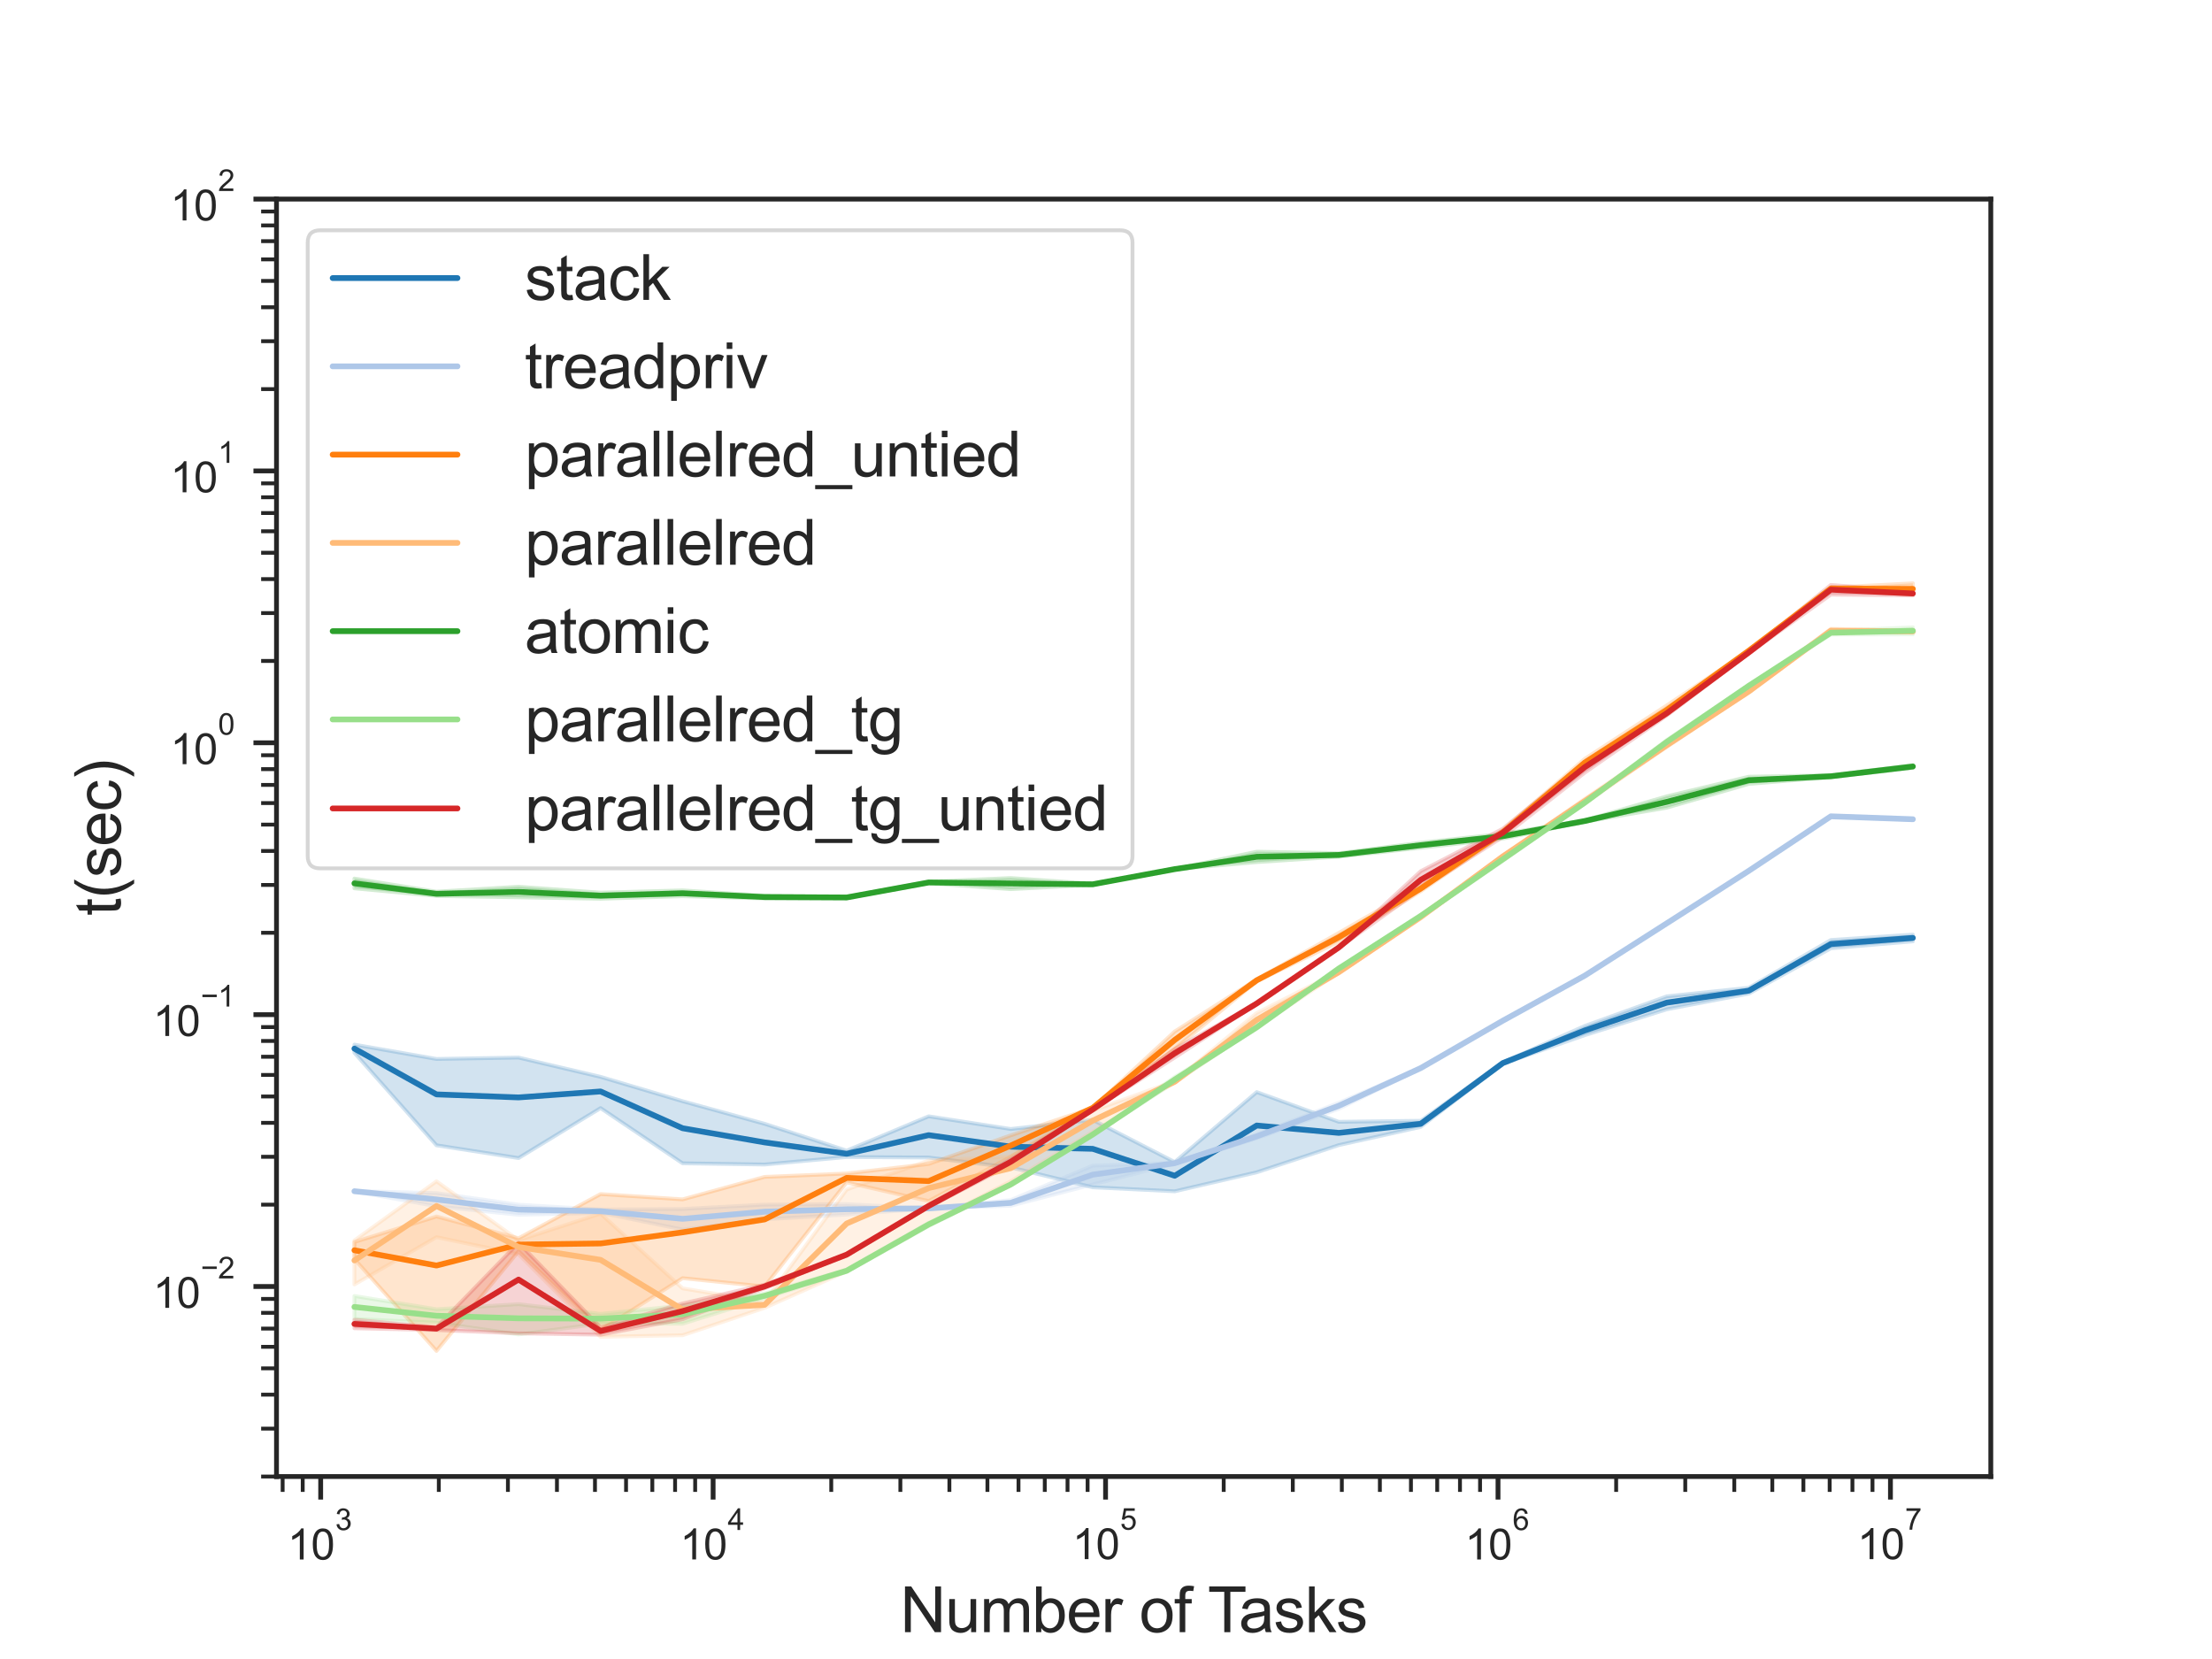 <?xml version="1.0" encoding="utf-8" standalone="no"?>
<!DOCTYPE svg PUBLIC "-//W3C//DTD SVG 1.1//EN"
  "http://www.w3.org/Graphics/SVG/1.1/DTD/svg11.dtd">
<svg xmlns:xlink="http://www.w3.org/1999/xlink" width="460.8pt" height="345.6pt" viewBox="0 0 460.8 345.6" xmlns="http://www.w3.org/2000/svg" version="1.1">
 <defs>
  <style type="text/css">*{stroke-linejoin: round; stroke-linecap: butt}</style>
 </defs>
 <g id="figure_1">
  <g id="patch_1">
   <path d="M 0 345.6 
L 460.8 345.6 
L 460.8 0 
L 0 0 
z
" style="fill: #ffffff"/>
  </g>
  <g id="axes_1">
   <g id="patch_2">
    <path d="M 57.6 307.584 
L 414.72 307.584 
L 414.72 41.472 
L 57.6 41.472 
z
" style="fill: #ffffff"/>
   </g>
   <g id="matplotlib.axis_1">
    <g id="xtick_1">
     <g id="line2d_1">
      <defs>
       <path id="maba0701eeb" d="M 0 0 
L 0 4.8 
" style="stroke: #262626"/>
      </defs>
      <g>
       <use xlink:href="#maba0701eeb" x="66.802" y="307.584" style="fill: #262626; stroke: #262626"/>
      </g>
     </g>
     <g id="text_1">
      <!-- $\mathdefault{10^{3}}$ -->
      <g style="fill: #262626" transform="translate(59.894 324.959)scale(0.088 -0.088)">
       <defs>
        <path id="ArialMT-31" d="M 2384 0 
L 1822 0 
L 1822 3584 
Q 1619 3391 1289 3197 
Q 959 3003 697 2906 
L 697 3450 
Q 1169 3672 1522 3987 
Q 1875 4303 2022 4600 
L 2384 4600 
L 2384 0 
z
" transform="scale(0.016)"/>
        <path id="ArialMT-30" d="M 266 2259 
Q 266 3072 433 3567 
Q 600 4063 929 4331 
Q 1259 4600 1759 4600 
Q 2128 4600 2406 4451 
Q 2684 4303 2865 4023 
Q 3047 3744 3150 3342 
Q 3253 2941 3253 2259 
Q 3253 1453 3087 958 
Q 2922 463 2592 192 
Q 2263 -78 1759 -78 
Q 1097 -78 719 397 
Q 266 969 266 2259 
z
M 844 2259 
Q 844 1131 1108 757 
Q 1372 384 1759 384 
Q 2147 384 2411 759 
Q 2675 1134 2675 2259 
Q 2675 3391 2411 3762 
Q 2147 4134 1753 4134 
Q 1366 4134 1134 3806 
Q 844 3388 844 2259 
z
" transform="scale(0.016)"/>
        <path id="ArialMT-33" d="M 269 1209 
L 831 1284 
Q 928 806 1161 595 
Q 1394 384 1728 384 
Q 2125 384 2398 659 
Q 2672 934 2672 1341 
Q 2672 1728 2419 1979 
Q 2166 2231 1775 2231 
Q 1616 2231 1378 2169 
L 1441 2663 
Q 1497 2656 1531 2656 
Q 1891 2656 2178 2843 
Q 2466 3031 2466 3422 
Q 2466 3731 2256 3934 
Q 2047 4138 1716 4138 
Q 1388 4138 1169 3931 
Q 950 3725 888 3313 
L 325 3413 
Q 428 3978 793 4289 
Q 1159 4600 1703 4600 
Q 2078 4600 2393 4439 
Q 2709 4278 2876 4000 
Q 3044 3722 3044 3409 
Q 3044 3113 2884 2869 
Q 2725 2625 2413 2481 
Q 2819 2388 3044 2092 
Q 3269 1797 3269 1353 
Q 3269 753 2831 336 
Q 2394 -81 1725 -81 
Q 1122 -81 723 278 
Q 325 638 269 1209 
z
" transform="scale(0.016)"/>
       </defs>
       <use xlink:href="#ArialMT-31" transform="translate(0 0.994)"/>
       <use xlink:href="#ArialMT-30" transform="translate(55.615 0.994)"/>
       <use xlink:href="#ArialMT-33" transform="translate(112.973 70.688)scale(0.7)"/>
      </g>
     </g>
    </g>
    <g id="xtick_2">
     <g id="line2d_2">
      <g>
       <use xlink:href="#maba0701eeb" x="148.555" y="307.584" style="fill: #262626; stroke: #262626"/>
      </g>
     </g>
     <g id="text_2">
      <!-- $\mathdefault{10^{4}}$ -->
      <g style="fill: #262626" transform="translate(141.647 324.871)scale(0.088 -0.088)">
       <defs>
        <path id="ArialMT-34" d="M 2069 0 
L 2069 1097 
L 81 1097 
L 81 1613 
L 2172 4581 
L 2631 4581 
L 2631 1613 
L 3250 1613 
L 3250 1097 
L 2631 1097 
L 2631 0 
L 2069 0 
z
M 2069 1613 
L 2069 3678 
L 634 1613 
L 2069 1613 
z
" transform="scale(0.016)"/>
       </defs>
       <use xlink:href="#ArialMT-31" transform="translate(0 0.202)"/>
       <use xlink:href="#ArialMT-30" transform="translate(55.615 0.202)"/>
       <use xlink:href="#ArialMT-34" transform="translate(112.973 69.895)scale(0.7)"/>
      </g>
     </g>
    </g>
    <g id="xtick_3">
     <g id="line2d_3">
      <g>
       <use xlink:href="#maba0701eeb" x="230.309" y="307.584" style="fill: #262626; stroke: #262626"/>
      </g>
     </g>
     <g id="text_3">
      <!-- $\mathdefault{10^{5}}$ -->
      <g style="fill: #262626" transform="translate(223.401 324.871)scale(0.088 -0.088)">
       <defs>
        <path id="ArialMT-35" d="M 266 1200 
L 856 1250 
Q 922 819 1161 601 
Q 1400 384 1738 384 
Q 2144 384 2425 690 
Q 2706 997 2706 1503 
Q 2706 1984 2436 2262 
Q 2166 2541 1728 2541 
Q 1456 2541 1237 2417 
Q 1019 2294 894 2097 
L 366 2166 
L 809 4519 
L 3088 4519 
L 3088 3981 
L 1259 3981 
L 1013 2750 
Q 1425 3038 1878 3038 
Q 2478 3038 2890 2622 
Q 3303 2206 3303 1553 
Q 3303 931 2941 478 
Q 2500 -78 1738 -78 
Q 1113 -78 717 272 
Q 322 622 266 1200 
z
" transform="scale(0.016)"/>
       </defs>
       <use xlink:href="#ArialMT-31" transform="translate(0 0.88)"/>
       <use xlink:href="#ArialMT-30" transform="translate(55.615 0.88)"/>
       <use xlink:href="#ArialMT-35" transform="translate(112.973 70.573)scale(0.7)"/>
      </g>
     </g>
    </g>
    <g id="xtick_4">
     <g id="line2d_4">
      <g>
       <use xlink:href="#maba0701eeb" x="312.063" y="307.584" style="fill: #262626; stroke: #262626"/>
      </g>
     </g>
     <g id="text_4">
      <!-- $\mathdefault{10^{6}}$ -->
      <g style="fill: #262626" transform="translate(305.155 324.959)scale(0.088 -0.088)">
       <defs>
        <path id="ArialMT-36" d="M 3184 3459 
L 2625 3416 
Q 2550 3747 2413 3897 
Q 2184 4138 1850 4138 
Q 1581 4138 1378 3988 
Q 1113 3794 959 3422 
Q 806 3050 800 2363 
Q 1003 2672 1297 2822 
Q 1591 2972 1913 2972 
Q 2475 2972 2870 2558 
Q 3266 2144 3266 1488 
Q 3266 1056 3080 686 
Q 2894 316 2569 119 
Q 2244 -78 1831 -78 
Q 1128 -78 684 439 
Q 241 956 241 2144 
Q 241 3472 731 4075 
Q 1159 4600 1884 4600 
Q 2425 4600 2770 4297 
Q 3116 3994 3184 3459 
z
M 888 1484 
Q 888 1194 1011 928 
Q 1134 663 1356 523 
Q 1578 384 1822 384 
Q 2178 384 2434 671 
Q 2691 959 2691 1453 
Q 2691 1928 2437 2201 
Q 2184 2475 1800 2475 
Q 1419 2475 1153 2201 
Q 888 1928 888 1484 
z
" transform="scale(0.016)"/>
       </defs>
       <use xlink:href="#ArialMT-31" transform="translate(0 0.994)"/>
       <use xlink:href="#ArialMT-30" transform="translate(55.615 0.994)"/>
       <use xlink:href="#ArialMT-36" transform="translate(112.973 70.688)scale(0.7)"/>
      </g>
     </g>
    </g>
    <g id="xtick_5">
     <g id="line2d_5">
      <g>
       <use xlink:href="#maba0701eeb" x="393.817" y="307.584" style="fill: #262626; stroke: #262626"/>
      </g>
     </g>
     <g id="text_5">
      <!-- $\mathdefault{10^{7}}$ -->
      <g style="fill: #262626" transform="translate(386.909 324.871)scale(0.088 -0.088)">
       <defs>
        <path id="ArialMT-37" d="M 303 3981 
L 303 4522 
L 3269 4522 
L 3269 4084 
Q 2831 3619 2401 2847 
Q 1972 2075 1738 1259 
Q 1569 684 1522 0 
L 944 0 
Q 953 541 1156 1306 
Q 1359 2072 1739 2783 
Q 2119 3494 2547 3981 
L 303 3981 
z
" transform="scale(0.016)"/>
       </defs>
       <use xlink:href="#ArialMT-31" transform="translate(0 0.847)"/>
       <use xlink:href="#ArialMT-30" transform="translate(55.615 0.847)"/>
       <use xlink:href="#ArialMT-37" transform="translate(112.973 70.541)scale(0.7)"/>
      </g>
     </g>
    </g>
    <g id="xtick_6">
     <g id="line2d_6">
      <defs>
       <path id="mc4de9c7d21" d="M 0 0 
L 0 3.2 
" style="stroke: #262626; stroke-width: 0.8"/>
      </defs>
      <g>
       <use xlink:href="#mc4de9c7d21" x="58.879" y="307.584" style="fill: #262626; stroke: #262626; stroke-width: 0.8"/>
      </g>
     </g>
    </g>
    <g id="xtick_7">
     <g id="line2d_7">
      <g>
       <use xlink:href="#mc4de9c7d21" x="63.061" y="307.584" style="fill: #262626; stroke: #262626; stroke-width: 0.8"/>
      </g>
     </g>
    </g>
    <g id="xtick_8">
     <g id="line2d_8">
      <g>
       <use xlink:href="#mc4de9c7d21" x="91.412" y="307.584" style="fill: #262626; stroke: #262626; stroke-width: 0.8"/>
      </g>
     </g>
    </g>
    <g id="xtick_9">
     <g id="line2d_9">
      <g>
       <use xlink:href="#mc4de9c7d21" x="105.808" y="307.584" style="fill: #262626; stroke: #262626; stroke-width: 0.8"/>
      </g>
     </g>
    </g>
    <g id="xtick_10">
     <g id="line2d_10">
      <g>
       <use xlink:href="#mc4de9c7d21" x="116.022" y="307.584" style="fill: #262626; stroke: #262626; stroke-width: 0.8"/>
      </g>
     </g>
    </g>
    <g id="xtick_11">
     <g id="line2d_11">
      <g>
       <use xlink:href="#mc4de9c7d21" x="123.945" y="307.584" style="fill: #262626; stroke: #262626; stroke-width: 0.8"/>
      </g>
     </g>
    </g>
    <g id="xtick_12">
     <g id="line2d_12">
      <g>
       <use xlink:href="#mc4de9c7d21" x="130.418" y="307.584" style="fill: #262626; stroke: #262626; stroke-width: 0.8"/>
      </g>
     </g>
    </g>
    <g id="xtick_13">
     <g id="line2d_13">
      <g>
       <use xlink:href="#mc4de9c7d21" x="135.892" y="307.584" style="fill: #262626; stroke: #262626; stroke-width: 0.8"/>
      </g>
     </g>
    </g>
    <g id="xtick_14">
     <g id="line2d_14">
      <g>
       <use xlink:href="#mc4de9c7d21" x="140.633" y="307.584" style="fill: #262626; stroke: #262626; stroke-width: 0.8"/>
      </g>
     </g>
    </g>
    <g id="xtick_15">
     <g id="line2d_15">
      <g>
       <use xlink:href="#mc4de9c7d21" x="144.815" y="307.584" style="fill: #262626; stroke: #262626; stroke-width: 0.8"/>
      </g>
     </g>
    </g>
    <g id="xtick_16">
     <g id="line2d_16">
      <g>
       <use xlink:href="#mc4de9c7d21" x="173.166" y="307.584" style="fill: #262626; stroke: #262626; stroke-width: 0.8"/>
      </g>
     </g>
    </g>
    <g id="xtick_17">
     <g id="line2d_17">
      <g>
       <use xlink:href="#mc4de9c7d21" x="187.562" y="307.584" style="fill: #262626; stroke: #262626; stroke-width: 0.8"/>
      </g>
     </g>
    </g>
    <g id="xtick_18">
     <g id="line2d_18">
      <g>
       <use xlink:href="#mc4de9c7d21" x="197.776" y="307.584" style="fill: #262626; stroke: #262626; stroke-width: 0.8"/>
      </g>
     </g>
    </g>
    <g id="xtick_19">
     <g id="line2d_19">
      <g>
       <use xlink:href="#mc4de9c7d21" x="205.699" y="307.584" style="fill: #262626; stroke: #262626; stroke-width: 0.8"/>
      </g>
     </g>
    </g>
    <g id="xtick_20">
     <g id="line2d_20">
      <g>
       <use xlink:href="#mc4de9c7d21" x="212.172" y="307.584" style="fill: #262626; stroke: #262626; stroke-width: 0.8"/>
      </g>
     </g>
    </g>
    <g id="xtick_21">
     <g id="line2d_21">
      <g>
       <use xlink:href="#mc4de9c7d21" x="217.646" y="307.584" style="fill: #262626; stroke: #262626; stroke-width: 0.8"/>
      </g>
     </g>
    </g>
    <g id="xtick_22">
     <g id="line2d_22">
      <g>
       <use xlink:href="#mc4de9c7d21" x="222.387" y="307.584" style="fill: #262626; stroke: #262626; stroke-width: 0.8"/>
      </g>
     </g>
    </g>
    <g id="xtick_23">
     <g id="line2d_23">
      <g>
       <use xlink:href="#mc4de9c7d21" x="226.568" y="307.584" style="fill: #262626; stroke: #262626; stroke-width: 0.8"/>
      </g>
     </g>
    </g>
    <g id="xtick_24">
     <g id="line2d_24">
      <g>
       <use xlink:href="#mc4de9c7d21" x="254.92" y="307.584" style="fill: #262626; stroke: #262626; stroke-width: 0.8"/>
      </g>
     </g>
    </g>
    <g id="xtick_25">
     <g id="line2d_25">
      <g>
       <use xlink:href="#mc4de9c7d21" x="269.316" y="307.584" style="fill: #262626; stroke: #262626; stroke-width: 0.8"/>
      </g>
     </g>
    </g>
    <g id="xtick_26">
     <g id="line2d_26">
      <g>
       <use xlink:href="#mc4de9c7d21" x="279.53" y="307.584" style="fill: #262626; stroke: #262626; stroke-width: 0.8"/>
      </g>
     </g>
    </g>
    <g id="xtick_27">
     <g id="line2d_27">
      <g>
       <use xlink:href="#mc4de9c7d21" x="287.453" y="307.584" style="fill: #262626; stroke: #262626; stroke-width: 0.8"/>
      </g>
     </g>
    </g>
    <g id="xtick_28">
     <g id="line2d_28">
      <g>
       <use xlink:href="#mc4de9c7d21" x="293.926" y="307.584" style="fill: #262626; stroke: #262626; stroke-width: 0.8"/>
      </g>
     </g>
    </g>
    <g id="xtick_29">
     <g id="line2d_29">
      <g>
       <use xlink:href="#mc4de9c7d21" x="299.399" y="307.584" style="fill: #262626; stroke: #262626; stroke-width: 0.8"/>
      </g>
     </g>
    </g>
    <g id="xtick_30">
     <g id="line2d_30">
      <g>
       <use xlink:href="#mc4de9c7d21" x="304.14" y="307.584" style="fill: #262626; stroke: #262626; stroke-width: 0.8"/>
      </g>
     </g>
    </g>
    <g id="xtick_31">
     <g id="line2d_31">
      <g>
       <use xlink:href="#mc4de9c7d21" x="308.322" y="307.584" style="fill: #262626; stroke: #262626; stroke-width: 0.8"/>
      </g>
     </g>
    </g>
    <g id="xtick_32">
     <g id="line2d_32">
      <g>
       <use xlink:href="#mc4de9c7d21" x="336.674" y="307.584" style="fill: #262626; stroke: #262626; stroke-width: 0.8"/>
      </g>
     </g>
    </g>
    <g id="xtick_33">
     <g id="line2d_33">
      <g>
       <use xlink:href="#mc4de9c7d21" x="351.07" y="307.584" style="fill: #262626; stroke: #262626; stroke-width: 0.8"/>
      </g>
     </g>
    </g>
    <g id="xtick_34">
     <g id="line2d_34">
      <g>
       <use xlink:href="#mc4de9c7d21" x="361.284" y="307.584" style="fill: #262626; stroke: #262626; stroke-width: 0.8"/>
      </g>
     </g>
    </g>
    <g id="xtick_35">
     <g id="line2d_35">
      <g>
       <use xlink:href="#mc4de9c7d21" x="369.207" y="307.584" style="fill: #262626; stroke: #262626; stroke-width: 0.8"/>
      </g>
     </g>
    </g>
    <g id="xtick_36">
     <g id="line2d_36">
      <g>
       <use xlink:href="#mc4de9c7d21" x="375.68" y="307.584" style="fill: #262626; stroke: #262626; stroke-width: 0.8"/>
      </g>
     </g>
    </g>
    <g id="xtick_37">
     <g id="line2d_37">
      <g>
       <use xlink:href="#mc4de9c7d21" x="381.153" y="307.584" style="fill: #262626; stroke: #262626; stroke-width: 0.8"/>
      </g>
     </g>
    </g>
    <g id="xtick_38">
     <g id="line2d_38">
      <g>
       <use xlink:href="#mc4de9c7d21" x="385.894" y="307.584" style="fill: #262626; stroke: #262626; stroke-width: 0.8"/>
      </g>
     </g>
    </g>
    <g id="xtick_39">
     <g id="line2d_39">
      <g>
       <use xlink:href="#mc4de9c7d21" x="390.076" y="307.584" style="fill: #262626; stroke: #262626; stroke-width: 0.8"/>
      </g>
     </g>
    </g>
    <g id="text_6">
     <!-- Number of Tasks -->
     <g style="fill: #262626" transform="translate(187.514 340.013)scale(0.13 -0.13)">
      <defs>
       <path id="ArialMT-4e" d="M 488 0 
L 488 4581 
L 1109 4581 
L 3516 984 
L 3516 4581 
L 4097 4581 
L 4097 0 
L 3475 0 
L 1069 3600 
L 1069 0 
L 488 0 
z
" transform="scale(0.016)"/>
       <path id="ArialMT-75" d="M 2597 0 
L 2597 488 
Q 2209 -75 1544 -75 
Q 1250 -75 995 37 
Q 741 150 617 320 
Q 494 491 444 738 
Q 409 903 409 1263 
L 409 3319 
L 972 3319 
L 972 1478 
Q 972 1038 1006 884 
Q 1059 663 1231 536 
Q 1403 409 1656 409 
Q 1909 409 2131 539 
Q 2353 669 2445 892 
Q 2538 1116 2538 1541 
L 2538 3319 
L 3100 3319 
L 3100 0 
L 2597 0 
z
" transform="scale(0.016)"/>
       <path id="ArialMT-6d" d="M 422 0 
L 422 3319 
L 925 3319 
L 925 2853 
Q 1081 3097 1340 3245 
Q 1600 3394 1931 3394 
Q 2300 3394 2536 3241 
Q 2772 3088 2869 2813 
Q 3263 3394 3894 3394 
Q 4388 3394 4653 3120 
Q 4919 2847 4919 2278 
L 4919 0 
L 4359 0 
L 4359 2091 
Q 4359 2428 4304 2576 
Q 4250 2725 4106 2815 
Q 3963 2906 3769 2906 
Q 3419 2906 3187 2673 
Q 2956 2441 2956 1928 
L 2956 0 
L 2394 0 
L 2394 2156 
Q 2394 2531 2256 2718 
Q 2119 2906 1806 2906 
Q 1569 2906 1367 2781 
Q 1166 2656 1075 2415 
Q 984 2175 984 1722 
L 984 0 
L 422 0 
z
" transform="scale(0.016)"/>
       <path id="ArialMT-62" d="M 941 0 
L 419 0 
L 419 4581 
L 981 4581 
L 981 2947 
Q 1338 3394 1891 3394 
Q 2197 3394 2470 3270 
Q 2744 3147 2920 2923 
Q 3097 2700 3197 2384 
Q 3297 2069 3297 1709 
Q 3297 856 2875 390 
Q 2453 -75 1863 -75 
Q 1275 -75 941 416 
L 941 0 
z
M 934 1684 
Q 934 1088 1097 822 
Q 1363 388 1816 388 
Q 2184 388 2453 708 
Q 2722 1028 2722 1663 
Q 2722 2313 2464 2622 
Q 2206 2931 1841 2931 
Q 1472 2931 1203 2611 
Q 934 2291 934 1684 
z
" transform="scale(0.016)"/>
       <path id="ArialMT-65" d="M 2694 1069 
L 3275 997 
Q 3138 488 2766 206 
Q 2394 -75 1816 -75 
Q 1088 -75 661 373 
Q 234 822 234 1631 
Q 234 2469 665 2931 
Q 1097 3394 1784 3394 
Q 2450 3394 2872 2941 
Q 3294 2488 3294 1666 
Q 3294 1616 3291 1516 
L 816 1516 
Q 847 969 1125 678 
Q 1403 388 1819 388 
Q 2128 388 2347 550 
Q 2566 713 2694 1069 
z
M 847 1978 
L 2700 1978 
Q 2663 2397 2488 2606 
Q 2219 2931 1791 2931 
Q 1403 2931 1139 2672 
Q 875 2413 847 1978 
z
" transform="scale(0.016)"/>
       <path id="ArialMT-72" d="M 416 0 
L 416 3319 
L 922 3319 
L 922 2816 
Q 1116 3169 1280 3281 
Q 1444 3394 1641 3394 
Q 1925 3394 2219 3213 
L 2025 2691 
Q 1819 2813 1613 2813 
Q 1428 2813 1281 2702 
Q 1134 2591 1072 2394 
Q 978 2094 978 1738 
L 978 0 
L 416 0 
z
" transform="scale(0.016)"/>
       <path id="ArialMT-20" transform="scale(0.016)"/>
       <path id="ArialMT-6f" d="M 213 1659 
Q 213 2581 725 3025 
Q 1153 3394 1769 3394 
Q 2453 3394 2887 2945 
Q 3322 2497 3322 1706 
Q 3322 1066 3130 698 
Q 2938 331 2570 128 
Q 2203 -75 1769 -75 
Q 1072 -75 642 372 
Q 213 819 213 1659 
z
M 791 1659 
Q 791 1022 1069 705 
Q 1347 388 1769 388 
Q 2188 388 2466 706 
Q 2744 1025 2744 1678 
Q 2744 2294 2464 2611 
Q 2184 2928 1769 2928 
Q 1347 2928 1069 2612 
Q 791 2297 791 1659 
z
" transform="scale(0.016)"/>
       <path id="ArialMT-66" d="M 556 0 
L 556 2881 
L 59 2881 
L 59 3319 
L 556 3319 
L 556 3672 
Q 556 4006 616 4169 
Q 697 4388 901 4523 
Q 1106 4659 1475 4659 
Q 1713 4659 2000 4603 
L 1916 4113 
Q 1741 4144 1584 4144 
Q 1328 4144 1222 4034 
Q 1116 3925 1116 3625 
L 1116 3319 
L 1763 3319 
L 1763 2881 
L 1116 2881 
L 1116 0 
L 556 0 
z
" transform="scale(0.016)"/>
       <path id="ArialMT-54" d="M 1659 0 
L 1659 4041 
L 150 4041 
L 150 4581 
L 3781 4581 
L 3781 4041 
L 2266 4041 
L 2266 0 
L 1659 0 
z
" transform="scale(0.016)"/>
       <path id="ArialMT-61" d="M 2588 409 
Q 2275 144 1986 34 
Q 1697 -75 1366 -75 
Q 819 -75 525 192 
Q 231 459 231 875 
Q 231 1119 342 1320 
Q 453 1522 633 1644 
Q 813 1766 1038 1828 
Q 1203 1872 1538 1913 
Q 2219 1994 2541 2106 
Q 2544 2222 2544 2253 
Q 2544 2597 2384 2738 
Q 2169 2928 1744 2928 
Q 1347 2928 1158 2789 
Q 969 2650 878 2297 
L 328 2372 
Q 403 2725 575 2942 
Q 747 3159 1072 3276 
Q 1397 3394 1825 3394 
Q 2250 3394 2515 3294 
Q 2781 3194 2906 3042 
Q 3031 2891 3081 2659 
Q 3109 2516 3109 2141 
L 3109 1391 
Q 3109 606 3145 398 
Q 3181 191 3288 0 
L 2700 0 
Q 2613 175 2588 409 
z
M 2541 1666 
Q 2234 1541 1622 1453 
Q 1275 1403 1131 1340 
Q 988 1278 909 1158 
Q 831 1038 831 891 
Q 831 666 1001 516 
Q 1172 366 1500 366 
Q 1825 366 2078 508 
Q 2331 650 2450 897 
Q 2541 1088 2541 1459 
L 2541 1666 
z
" transform="scale(0.016)"/>
       <path id="ArialMT-73" d="M 197 991 
L 753 1078 
Q 800 744 1014 566 
Q 1228 388 1613 388 
Q 2000 388 2187 545 
Q 2375 703 2375 916 
Q 2375 1106 2209 1216 
Q 2094 1291 1634 1406 
Q 1016 1563 777 1677 
Q 538 1791 414 1992 
Q 291 2194 291 2438 
Q 291 2659 392 2848 
Q 494 3038 669 3163 
Q 800 3259 1026 3326 
Q 1253 3394 1513 3394 
Q 1903 3394 2198 3281 
Q 2494 3169 2634 2976 
Q 2775 2784 2828 2463 
L 2278 2388 
Q 2241 2644 2061 2787 
Q 1881 2931 1553 2931 
Q 1166 2931 1000 2803 
Q 834 2675 834 2503 
Q 834 2394 903 2306 
Q 972 2216 1119 2156 
Q 1203 2125 1616 2013 
Q 2213 1853 2448 1751 
Q 2684 1650 2818 1456 
Q 2953 1263 2953 975 
Q 2953 694 2789 445 
Q 2625 197 2315 61 
Q 2006 -75 1616 -75 
Q 969 -75 630 194 
Q 291 463 197 991 
z
" transform="scale(0.016)"/>
       <path id="ArialMT-6b" d="M 425 0 
L 425 4581 
L 988 4581 
L 988 1969 
L 2319 3319 
L 3047 3319 
L 1778 2088 
L 3175 0 
L 2481 0 
L 1384 1697 
L 988 1316 
L 988 0 
L 425 0 
z
" transform="scale(0.016)"/>
      </defs>
      <use xlink:href="#ArialMT-4e"/>
      <use xlink:href="#ArialMT-75" x="72.217"/>
      <use xlink:href="#ArialMT-6d" x="127.832"/>
      <use xlink:href="#ArialMT-62" x="211.133"/>
      <use xlink:href="#ArialMT-65" x="266.748"/>
      <use xlink:href="#ArialMT-72" x="322.363"/>
      <use xlink:href="#ArialMT-20" x="355.664"/>
      <use xlink:href="#ArialMT-6f" x="383.447"/>
      <use xlink:href="#ArialMT-66" x="439.062"/>
      <use xlink:href="#ArialMT-20" x="466.846"/>
      <use xlink:href="#ArialMT-54" x="492.879"/>
      <use xlink:href="#ArialMT-61" x="542.838"/>
      <use xlink:href="#ArialMT-73" x="598.453"/>
      <use xlink:href="#ArialMT-6b" x="648.453"/>
      <use xlink:href="#ArialMT-73" x="698.453"/>
     </g>
    </g>
   </g>
   <g id="matplotlib.axis_2">
    <g id="ytick_1">
     <g id="line2d_40">
      <defs>
       <path id="m2bd979f504" d="M 0 0 
L -4.8 0 
" style="stroke: #262626"/>
      </defs>
      <g>
       <use xlink:href="#m2bd979f504" x="57.6" y="268" style="fill: #262626; stroke: #262626"/>
      </g>
     </g>
     <g id="text_7">
      <!-- $\mathdefault{10^{-2}}$ -->
      <g style="fill: #262626" transform="translate(31.876 272.537)scale(0.088 -0.088)">
       <defs>
        <path id="ArialMT-2212" d="M 3381 1997 
L 356 1997 
L 356 2522 
L 3381 2522 
L 3381 1997 
z
" transform="scale(0.016)"/>
        <path id="ArialMT-32" d="M 3222 541 
L 3222 0 
L 194 0 
Q 188 203 259 391 
Q 375 700 629 1000 
Q 884 1300 1366 1694 
Q 2113 2306 2375 2664 
Q 2638 3022 2638 3341 
Q 2638 3675 2398 3904 
Q 2159 4134 1775 4134 
Q 1369 4134 1125 3890 
Q 881 3647 878 3216 
L 300 3275 
Q 359 3922 746 4261 
Q 1134 4600 1788 4600 
Q 2447 4600 2831 4234 
Q 3216 3869 3216 3328 
Q 3216 3053 3103 2787 
Q 2991 2522 2730 2228 
Q 2469 1934 1863 1422 
Q 1356 997 1212 845 
Q 1069 694 975 541 
L 3222 541 
z
" transform="scale(0.016)"/>
       </defs>
       <use xlink:href="#ArialMT-31" transform="translate(0 0.994)"/>
       <use xlink:href="#ArialMT-30" transform="translate(55.615 0.994)"/>
       <use xlink:href="#ArialMT-2212" transform="translate(112.973 70.688)scale(0.7)"/>
       <use xlink:href="#ArialMT-32" transform="translate(153.852 70.688)scale(0.7)"/>
      </g>
     </g>
    </g>
    <g id="ytick_2">
     <g id="line2d_41">
      <g>
       <use xlink:href="#m2bd979f504" x="57.6" y="211.368" style="fill: #262626; stroke: #262626"/>
      </g>
     </g>
     <g id="text_8">
      <!-- $\mathdefault{10^{-1}}$ -->
      <g style="fill: #262626" transform="translate(31.876 215.905)scale(0.088 -0.088)">
       <use xlink:href="#ArialMT-31" transform="translate(0 0.994)"/>
       <use xlink:href="#ArialMT-30" transform="translate(55.615 0.994)"/>
       <use xlink:href="#ArialMT-2212" transform="translate(112.973 70.688)scale(0.7)"/>
       <use xlink:href="#ArialMT-31" transform="translate(153.852 70.688)scale(0.7)"/>
      </g>
     </g>
    </g>
    <g id="ytick_3">
     <g id="line2d_42">
      <g>
       <use xlink:href="#m2bd979f504" x="57.6" y="154.736" style="fill: #262626; stroke: #262626"/>
      </g>
     </g>
     <g id="text_9">
      <!-- $\mathdefault{10^{0}}$ -->
      <g style="fill: #262626" transform="translate(35.484 159.273)scale(0.088 -0.088)">
       <use xlink:href="#ArialMT-31" transform="translate(0 0.994)"/>
       <use xlink:href="#ArialMT-30" transform="translate(55.615 0.994)"/>
       <use xlink:href="#ArialMT-30" transform="translate(112.973 70.688)scale(0.7)"/>
      </g>
     </g>
    </g>
    <g id="ytick_4">
     <g id="line2d_43">
      <g>
       <use xlink:href="#m2bd979f504" x="57.6" y="98.104" style="fill: #262626; stroke: #262626"/>
      </g>
     </g>
     <g id="text_10">
      <!-- $\mathdefault{10^{1}}$ -->
      <g style="fill: #262626" transform="translate(35.484 102.641)scale(0.088 -0.088)">
       <use xlink:href="#ArialMT-31" transform="translate(0 0.994)"/>
       <use xlink:href="#ArialMT-30" transform="translate(55.615 0.994)"/>
       <use xlink:href="#ArialMT-31" transform="translate(112.973 70.688)scale(0.7)"/>
      </g>
     </g>
    </g>
    <g id="ytick_5">
     <g id="line2d_44">
      <g>
       <use xlink:href="#m2bd979f504" x="57.6" y="41.472" style="fill: #262626; stroke: #262626"/>
      </g>
     </g>
     <g id="text_11">
      <!-- $\mathdefault{10^{2}}$ -->
      <g style="fill: #262626" transform="translate(35.484 46.01)scale(0.088 -0.088)">
       <use xlink:href="#ArialMT-31" transform="translate(0 0.994)"/>
       <use xlink:href="#ArialMT-30" transform="translate(55.615 0.994)"/>
       <use xlink:href="#ArialMT-32" transform="translate(112.973 70.688)scale(0.7)"/>
      </g>
     </g>
    </g>
    <g id="ytick_6">
     <g id="line2d_45">
      <defs>
       <path id="mad981e2ee3" d="M 0 0 
L -3.2 0 
" style="stroke: #262626; stroke-width: 0.8"/>
      </defs>
      <g>
       <use xlink:href="#mad981e2ee3" x="57.6" y="307.584" style="fill: #262626; stroke: #262626; stroke-width: 0.8"/>
      </g>
     </g>
    </g>
    <g id="ytick_7">
     <g id="line2d_46">
      <g>
       <use xlink:href="#mad981e2ee3" x="57.6" y="297.612" style="fill: #262626; stroke: #262626; stroke-width: 0.8"/>
      </g>
     </g>
    </g>
    <g id="ytick_8">
     <g id="line2d_47">
      <g>
       <use xlink:href="#mad981e2ee3" x="57.6" y="290.536" style="fill: #262626; stroke: #262626; stroke-width: 0.8"/>
      </g>
     </g>
    </g>
    <g id="ytick_9">
     <g id="line2d_48">
      <g>
       <use xlink:href="#mad981e2ee3" x="57.6" y="285.048" style="fill: #262626; stroke: #262626; stroke-width: 0.8"/>
      </g>
     </g>
    </g>
    <g id="ytick_10">
     <g id="line2d_49">
      <g>
       <use xlink:href="#mad981e2ee3" x="57.6" y="280.564" style="fill: #262626; stroke: #262626; stroke-width: 0.8"/>
      </g>
     </g>
    </g>
    <g id="ytick_11">
     <g id="line2d_50">
      <g>
       <use xlink:href="#mad981e2ee3" x="57.6" y="276.772" style="fill: #262626; stroke: #262626; stroke-width: 0.8"/>
      </g>
     </g>
    </g>
    <g id="ytick_12">
     <g id="line2d_51">
      <g>
       <use xlink:href="#mad981e2ee3" x="57.6" y="273.488" style="fill: #262626; stroke: #262626; stroke-width: 0.8"/>
      </g>
     </g>
    </g>
    <g id="ytick_13">
     <g id="line2d_52">
      <g>
       <use xlink:href="#mad981e2ee3" x="57.6" y="270.591" style="fill: #262626; stroke: #262626; stroke-width: 0.8"/>
      </g>
     </g>
    </g>
    <g id="ytick_14">
     <g id="line2d_53">
      <g>
       <use xlink:href="#mad981e2ee3" x="57.6" y="250.952" style="fill: #262626; stroke: #262626; stroke-width: 0.8"/>
      </g>
     </g>
    </g>
    <g id="ytick_15">
     <g id="line2d_54">
      <g>
       <use xlink:href="#mad981e2ee3" x="57.6" y="240.98" style="fill: #262626; stroke: #262626; stroke-width: 0.8"/>
      </g>
     </g>
    </g>
    <g id="ytick_16">
     <g id="line2d_55">
      <g>
       <use xlink:href="#mad981e2ee3" x="57.6" y="233.904" style="fill: #262626; stroke: #262626; stroke-width: 0.8"/>
      </g>
     </g>
    </g>
    <g id="ytick_17">
     <g id="line2d_56">
      <g>
       <use xlink:href="#mad981e2ee3" x="57.6" y="228.416" style="fill: #262626; stroke: #262626; stroke-width: 0.8"/>
      </g>
     </g>
    </g>
    <g id="ytick_18">
     <g id="line2d_57">
      <g>
       <use xlink:href="#mad981e2ee3" x="57.6" y="223.932" style="fill: #262626; stroke: #262626; stroke-width: 0.8"/>
      </g>
     </g>
    </g>
    <g id="ytick_19">
     <g id="line2d_58">
      <g>
       <use xlink:href="#mad981e2ee3" x="57.6" y="220.14" style="fill: #262626; stroke: #262626; stroke-width: 0.8"/>
      </g>
     </g>
    </g>
    <g id="ytick_20">
     <g id="line2d_59">
      <g>
       <use xlink:href="#mad981e2ee3" x="57.6" y="216.856" style="fill: #262626; stroke: #262626; stroke-width: 0.8"/>
      </g>
     </g>
    </g>
    <g id="ytick_21">
     <g id="line2d_60">
      <g>
       <use xlink:href="#mad981e2ee3" x="57.6" y="213.959" style="fill: #262626; stroke: #262626; stroke-width: 0.8"/>
      </g>
     </g>
    </g>
    <g id="ytick_22">
     <g id="line2d_61">
      <g>
       <use xlink:href="#mad981e2ee3" x="57.6" y="194.32" style="fill: #262626; stroke: #262626; stroke-width: 0.8"/>
      </g>
     </g>
    </g>
    <g id="ytick_23">
     <g id="line2d_62">
      <g>
       <use xlink:href="#mad981e2ee3" x="57.6" y="184.348" style="fill: #262626; stroke: #262626; stroke-width: 0.8"/>
      </g>
     </g>
    </g>
    <g id="ytick_24">
     <g id="line2d_63">
      <g>
       <use xlink:href="#mad981e2ee3" x="57.6" y="177.272" style="fill: #262626; stroke: #262626; stroke-width: 0.8"/>
      </g>
     </g>
    </g>
    <g id="ytick_25">
     <g id="line2d_64">
      <g>
       <use xlink:href="#mad981e2ee3" x="57.6" y="171.784" style="fill: #262626; stroke: #262626; stroke-width: 0.8"/>
      </g>
     </g>
    </g>
    <g id="ytick_26">
     <g id="line2d_65">
      <g>
       <use xlink:href="#mad981e2ee3" x="57.6" y="167.3" style="fill: #262626; stroke: #262626; stroke-width: 0.8"/>
      </g>
     </g>
    </g>
    <g id="ytick_27">
     <g id="line2d_66">
      <g>
       <use xlink:href="#mad981e2ee3" x="57.6" y="163.508" style="fill: #262626; stroke: #262626; stroke-width: 0.8"/>
      </g>
     </g>
    </g>
    <g id="ytick_28">
     <g id="line2d_67">
      <g>
       <use xlink:href="#mad981e2ee3" x="57.6" y="160.224" style="fill: #262626; stroke: #262626; stroke-width: 0.8"/>
      </g>
     </g>
    </g>
    <g id="ytick_29">
     <g id="line2d_68">
      <g>
       <use xlink:href="#mad981e2ee3" x="57.6" y="157.327" style="fill: #262626; stroke: #262626; stroke-width: 0.8"/>
      </g>
     </g>
    </g>
    <g id="ytick_30">
     <g id="line2d_69">
      <g>
       <use xlink:href="#mad981e2ee3" x="57.6" y="137.688" style="fill: #262626; stroke: #262626; stroke-width: 0.8"/>
      </g>
     </g>
    </g>
    <g id="ytick_31">
     <g id="line2d_70">
      <g>
       <use xlink:href="#mad981e2ee3" x="57.6" y="127.716" style="fill: #262626; stroke: #262626; stroke-width: 0.8"/>
      </g>
     </g>
    </g>
    <g id="ytick_32">
     <g id="line2d_71">
      <g>
       <use xlink:href="#mad981e2ee3" x="57.6" y="120.64" style="fill: #262626; stroke: #262626; stroke-width: 0.8"/>
      </g>
     </g>
    </g>
    <g id="ytick_33">
     <g id="line2d_72">
      <g>
       <use xlink:href="#mad981e2ee3" x="57.6" y="115.152" style="fill: #262626; stroke: #262626; stroke-width: 0.8"/>
      </g>
     </g>
    </g>
    <g id="ytick_34">
     <g id="line2d_73">
      <g>
       <use xlink:href="#mad981e2ee3" x="57.6" y="110.668" style="fill: #262626; stroke: #262626; stroke-width: 0.8"/>
      </g>
     </g>
    </g>
    <g id="ytick_35">
     <g id="line2d_74">
      <g>
       <use xlink:href="#mad981e2ee3" x="57.6" y="106.876" style="fill: #262626; stroke: #262626; stroke-width: 0.8"/>
      </g>
     </g>
    </g>
    <g id="ytick_36">
     <g id="line2d_75">
      <g>
       <use xlink:href="#mad981e2ee3" x="57.6" y="103.592" style="fill: #262626; stroke: #262626; stroke-width: 0.8"/>
      </g>
     </g>
    </g>
    <g id="ytick_37">
     <g id="line2d_76">
      <g>
       <use xlink:href="#mad981e2ee3" x="57.6" y="100.695" style="fill: #262626; stroke: #262626; stroke-width: 0.8"/>
      </g>
     </g>
    </g>
    <g id="ytick_38">
     <g id="line2d_77">
      <g>
       <use xlink:href="#mad981e2ee3" x="57.6" y="81.056" style="fill: #262626; stroke: #262626; stroke-width: 0.8"/>
      </g>
     </g>
    </g>
    <g id="ytick_39">
     <g id="line2d_78">
      <g>
       <use xlink:href="#mad981e2ee3" x="57.6" y="71.084" style="fill: #262626; stroke: #262626; stroke-width: 0.8"/>
      </g>
     </g>
    </g>
    <g id="ytick_40">
     <g id="line2d_79">
      <g>
       <use xlink:href="#mad981e2ee3" x="57.6" y="64.008" style="fill: #262626; stroke: #262626; stroke-width: 0.8"/>
      </g>
     </g>
    </g>
    <g id="ytick_41">
     <g id="line2d_80">
      <g>
       <use xlink:href="#mad981e2ee3" x="57.6" y="58.52" style="fill: #262626; stroke: #262626; stroke-width: 0.8"/>
      </g>
     </g>
    </g>
    <g id="ytick_42">
     <g id="line2d_81">
      <g>
       <use xlink:href="#mad981e2ee3" x="57.6" y="54.036" style="fill: #262626; stroke: #262626; stroke-width: 0.8"/>
      </g>
     </g>
    </g>
    <g id="ytick_43">
     <g id="line2d_82">
      <g>
       <use xlink:href="#mad981e2ee3" x="57.6" y="50.244" style="fill: #262626; stroke: #262626; stroke-width: 0.8"/>
      </g>
     </g>
    </g>
    <g id="ytick_44">
     <g id="line2d_83">
      <g>
       <use xlink:href="#mad981e2ee3" x="57.6" y="46.96" style="fill: #262626; stroke: #262626; stroke-width: 0.8"/>
      </g>
     </g>
    </g>
    <g id="ytick_45">
     <g id="line2d_84">
      <g>
       <use xlink:href="#mad981e2ee3" x="57.6" y="44.063" style="fill: #262626; stroke: #262626; stroke-width: 0.8"/>
      </g>
     </g>
    </g>
    <g id="text_12">
     <!-- t(sec) -->
     <g style="fill: #262626" transform="translate(25.14 190.777)rotate(-90)scale(0.13 -0.13)">
      <defs>
       <path id="ArialMT-74" d="M 1650 503 
L 1731 6 
Q 1494 -44 1306 -44 
Q 1000 -44 831 53 
Q 663 150 594 308 
Q 525 466 525 972 
L 525 2881 
L 113 2881 
L 113 3319 
L 525 3319 
L 525 4141 
L 1084 4478 
L 1084 3319 
L 1650 3319 
L 1650 2881 
L 1084 2881 
L 1084 941 
Q 1084 700 1114 631 
Q 1144 563 1211 522 
Q 1278 481 1403 481 
Q 1497 481 1650 503 
z
" transform="scale(0.016)"/>
       <path id="ArialMT-28" d="M 1497 -1347 
Q 1031 -759 709 28 
Q 388 816 388 1659 
Q 388 2403 628 3084 
Q 909 3875 1497 4659 
L 1900 4659 
Q 1522 4009 1400 3731 
Q 1209 3300 1100 2831 
Q 966 2247 966 1656 
Q 966 153 1900 -1347 
L 1497 -1347 
z
" transform="scale(0.016)"/>
       <path id="ArialMT-63" d="M 2588 1216 
L 3141 1144 
Q 3050 572 2676 248 
Q 2303 -75 1759 -75 
Q 1078 -75 664 370 
Q 250 816 250 1647 
Q 250 2184 428 2587 
Q 606 2991 970 3192 
Q 1334 3394 1763 3394 
Q 2303 3394 2647 3120 
Q 2991 2847 3088 2344 
L 2541 2259 
Q 2463 2594 2264 2762 
Q 2066 2931 1784 2931 
Q 1359 2931 1093 2626 
Q 828 2322 828 1663 
Q 828 994 1084 691 
Q 1341 388 1753 388 
Q 2084 388 2306 591 
Q 2528 794 2588 1216 
z
" transform="scale(0.016)"/>
       <path id="ArialMT-29" d="M 791 -1347 
L 388 -1347 
Q 1322 153 1322 1656 
Q 1322 2244 1188 2822 
Q 1081 3291 891 3722 
Q 769 4003 388 4659 
L 791 4659 
Q 1378 3875 1659 3084 
Q 1900 2403 1900 1659 
Q 1900 816 1576 28 
Q 1253 -759 791 -1347 
z
" transform="scale(0.016)"/>
      </defs>
      <use xlink:href="#ArialMT-74"/>
      <use xlink:href="#ArialMT-28" x="27.783"/>
      <use xlink:href="#ArialMT-73" x="61.084"/>
      <use xlink:href="#ArialMT-65" x="111.084"/>
      <use xlink:href="#ArialMT-63" x="166.699"/>
      <use xlink:href="#ArialMT-29" x="216.699"/>
     </g>
    </g>
   </g>
   <g id="PolyCollection_1">
    <defs>
     <path id="m188c4b1f20" d="M 73.833 -127.99 
L 73.833 -126.282 
L 90.929 -107.012 
L 108.022 -104.354 
L 125.112 -114.761 
L 142.2 -103.263 
L 159.287 -103.011 
L 176.374 -104.57 
L 193.46 -104.461 
L 210.546 -102.405 
L 227.631 -98.266 
L 244.717 -97.429 
L 261.803 -101.391 
L 278.888 -107.051 
L 295.974 -110.847 
L 313.059 -123.998 
L 330.145 -129.961 
L 347.231 -135.352 
L 364.316 -138.612 
L 381.402 -148.052 
L 398.487 -149.504 
L 398.487 -150.907 
L 398.487 -150.907 
L 381.402 -149.781 
L 364.316 -139.833 
L 347.231 -138.043 
L 330.145 -131.879 
L 313.059 -124.278 
L 295.974 -112.119 
L 278.888 -111.908 
L 261.803 -118.098 
L 244.717 -103.529 
L 227.631 -112.311 
L 210.546 -110.406 
L 193.46 -113.05 
L 176.374 -105.902 
L 159.287 -111.493 
L 142.2 -116.195 
L 125.112 -121.27 
L 108.022 -125.291 
L 90.929 -125.001 
L 73.833 -127.99 
z
" style="stroke: #1f77b4; stroke-opacity: 0.2; stroke-width: 0.8"/>
    </defs>
    <g clip-path="url(#p249d5944ee)">
     <use xlink:href="#m188c4b1f20" x="0" y="345.6" style="fill: #1f77b4; fill-opacity: 0.2; stroke: #1f77b4; stroke-opacity: 0.2; stroke-width: 0.8"/>
    </g>
   </g>
   <g id="PolyCollection_2">
    <defs>
     <path id="m745d163696" d="M 73.833 -97.479 
L 73.833 -97.414 
L 90.929 -94.316 
L 108.022 -92.531 
L 125.112 -92.954 
L 142.2 -89.465 
L 159.287 -91.606 
L 176.374 -92.576 
L 193.46 -93.861 
L 210.546 -94.416 
L 227.631 -98.858 
L 244.717 -103.2 
L 261.803 -108.462 
L 278.888 -114.613 
L 295.974 -123.03 
L 313.059 -132.949 
L 330.145 -142.317 
L 347.231 -153.233 
L 364.316 -164.169 
L 381.402 -175.518 
L 398.487 -174.803 
L 398.487 -175.068 
L 398.487 -175.068 
L 381.402 -175.574 
L 364.316 -164.221 
L 347.231 -153.303 
L 330.145 -142.412 
L 313.059 -132.983 
L 295.974 -123.179 
L 278.888 -115.857 
L 261.803 -109.283 
L 244.717 -103.376 
L 227.631 -102.78 
L 210.546 -95.606 
L 193.46 -93.871 
L 176.374 -94.76 
L 159.287 -94.663 
L 142.2 -93.745 
L 125.112 -93.619 
L 108.022 -94.646 
L 90.929 -97.067 
L 73.833 -97.479 
z
" style="stroke: #aec7e8; stroke-opacity: 0.2; stroke-width: 0.8"/>
    </defs>
    <g clip-path="url(#p249d5944ee)">
     <use xlink:href="#m745d163696" x="0" y="345.6" style="fill: #aec7e8; fill-opacity: 0.2; stroke: #aec7e8; stroke-opacity: 0.2; stroke-width: 0.8"/>
    </g>
   </g>
   <g id="PolyCollection_3">
    <defs>
     <path id="m7fa7c8d1a5" d="M 73.833 -86.865 
L 73.833 -83.303 
L 90.929 -64.184 
L 108.022 -84.943 
L 125.112 -68.557 
L 142.2 -79.334 
L 159.287 -77.588 
L 176.374 -99.283 
L 193.46 -95.39 
L 210.546 -104.619 
L 227.631 -114.786 
L 244.717 -127.072 
L 261.803 -141.188 
L 278.888 -149.423 
L 295.974 -159.938 
L 313.059 -171.731 
L 330.145 -185.938 
L 347.231 -196.746 
L 364.316 -210.047 
L 381.402 -222.81 
L 398.487 -221.714 
L 398.487 -224.081 
L 398.487 -224.081 
L 381.402 -223.197 
L 364.316 -210.069 
L 347.231 -198.653 
L 330.145 -187.519 
L 313.059 -172.688 
L 295.974 -161.049 
L 278.888 -151.255 
L 261.803 -141.588 
L 244.717 -130.722 
L 227.631 -114.821 
L 210.546 -109.084 
L 193.46 -103.127 
L 176.374 -101.137 
L 159.287 -100.431 
L 142.2 -95.751 
L 125.112 -96.851 
L 108.022 -87.649 
L 90.929 -92.18 
L 73.833 -86.865 
z
" style="stroke: #ff7f0e; stroke-opacity: 0.2; stroke-width: 0.8"/>
    </defs>
    <g clip-path="url(#p249d5944ee)">
     <use xlink:href="#m7fa7c8d1a5" x="0" y="345.6" style="fill: #ff7f0e; fill-opacity: 0.2; stroke: #ff7f0e; stroke-opacity: 0.2; stroke-width: 0.8"/>
    </g>
   </g>
   <g id="PolyCollection_4">
    <defs>
     <path id="m366d7c8768" d="M 73.833 -87.192 
L 73.833 -78.023 
L 90.929 -87.876 
L 108.022 -84.324 
L 125.112 -67.116 
L 142.2 -67.444 
L 159.287 -73.161 
L 176.374 -80.753 
L 193.46 -90.618 
L 210.546 -99.524 
L 227.631 -109.84 
L 244.717 -120.146 
L 261.803 -131.635 
L 278.888 -142.953 
L 295.974 -154.257 
L 313.059 -167.066 
L 330.145 -178.256 
L 347.231 -189.983 
L 364.316 -201.506 
L 381.402 -213.799 
L 398.487 -214.003 
L 398.487 -214.128 
L 398.487 -214.128 
L 381.402 -214.648 
L 364.316 -201.612 
L 347.231 -190.722 
L 330.145 -179.225 
L 313.059 -167.307 
L 295.974 -154.926 
L 278.888 -143.19 
L 261.803 -134.575 
L 244.717 -120.373 
L 227.631 -114.25 
L 210.546 -104.699 
L 193.46 -103.83 
L 176.374 -97.795 
L 159.287 -74.385 
L 142.2 -77.207 
L 125.112 -92.774 
L 108.022 -87.246 
L 90.929 -99.514 
L 73.833 -87.192 
z
" style="stroke: #ffbb78; stroke-opacity: 0.2; stroke-width: 0.8"/>
    </defs>
    <g clip-path="url(#p249d5944ee)">
     <use xlink:href="#m366d7c8768" x="0" y="345.6" style="fill: #ffbb78; fill-opacity: 0.2; stroke: #ffbb78; stroke-opacity: 0.2; stroke-width: 0.8"/>
    </g>
   </g>
   <g id="PolyCollection_5">
    <defs>
     <path id="mb515bf0026" d="M 73.833 -162.577 
L 73.833 -160.546 
L 90.929 -158.963 
L 108.022 -158.672 
L 125.112 -158.376 
L 142.2 -158.906 
L 159.287 -158.433 
L 176.374 -158.514 
L 193.46 -161.608 
L 210.546 -160.379 
L 227.631 -161.256 
L 244.717 -164.54 
L 261.803 -166.009 
L 278.888 -167.136 
L 295.974 -168.989 
L 313.059 -170.903 
L 330.145 -174.423 
L 347.231 -177.353 
L 364.316 -182.305 
L 381.402 -183.693 
L 398.487 -185.64 
L 398.487 -186.206 
L 398.487 -186.206 
L 381.402 -184.085 
L 364.316 -183.799 
L 347.231 -179.71 
L 330.145 -174.714 
L 313.059 -171.906 
L 295.974 -170.064 
L 278.888 -167.854 
L 261.803 -168.174 
L 244.717 -164.556 
L 227.631 -161.511 
L 210.546 -162.685 
L 193.46 -161.924 
L 176.374 -158.765 
L 159.287 -159.016 
L 142.2 -160.111 
L 125.112 -159.645 
L 108.022 -160.872 
L 90.929 -159.843 
L 73.833 -162.577 
z
" style="stroke: #2ca02c; stroke-opacity: 0.2; stroke-width: 0.8"/>
    </defs>
    <g clip-path="url(#p249d5944ee)">
     <use xlink:href="#mb515bf0026" x="0" y="345.6" style="fill: #2ca02c; fill-opacity: 0.2; stroke: #2ca02c; stroke-opacity: 0.2; stroke-width: 0.8"/>
    </g>
   </g>
   <g id="PolyCollection_6">
    <defs>
     <path id="m2459d4cd86" d="M 73.833 -75.621 
L 73.833 -70.824 
L 90.929 -70.06 
L 108.022 -67.616 
L 125.112 -69.87 
L 142.2 -69.845 
L 159.287 -75.158 
L 176.374 -80.658 
L 193.46 -90.204 
L 210.546 -98.712 
L 227.631 -109.187 
L 244.717 -120.161 
L 261.803 -131.558 
L 278.888 -143.754 
L 295.974 -154.539 
L 313.059 -166.26 
L 330.145 -178.259 
L 347.231 -190.641 
L 364.316 -202.598 
L 381.402 -213.418 
L 398.487 -213.463 
L 398.487 -214.907 
L 398.487 -214.907 
L 381.402 -214.171 
L 364.316 -202.887 
L 347.231 -191.465 
L 330.145 -178.539 
L 313.059 -166.908 
L 295.974 -155.063 
L 278.888 -143.914 
L 261.803 -131.628 
L 244.717 -121.239 
L 227.631 -109.321 
L 210.546 -98.984 
L 193.46 -90.85 
L 176.374 -81.106 
L 159.287 -76.16 
L 142.2 -73.632 
L 125.112 -71.896 
L 108.022 -73.923 
L 90.929 -72.863 
L 73.833 -75.621 
z
" style="stroke: #98df8a; stroke-opacity: 0.2; stroke-width: 0.8"/>
    </defs>
    <g clip-path="url(#p249d5944ee)">
     <use xlink:href="#m2459d4cd86" x="0" y="345.6" style="fill: #98df8a; fill-opacity: 0.2; stroke: #98df8a; stroke-opacity: 0.2; stroke-width: 0.8"/>
    </g>
   </g>
   <g id="PolyCollection_7">
    <defs>
     <path id="m2bcb8438ac" d="M 73.833 -70.671 
L 73.833 -68.898 
L 90.929 -68.532 
L 108.022 -67.839 
L 125.112 -67.562 
L 142.2 -70.783 
L 159.287 -77.237 
L 176.374 -84.158 
L 193.46 -94.144 
L 210.546 -102.992 
L 227.631 -114.398 
L 244.717 -125.301 
L 261.803 -136.498 
L 278.888 -148.148 
L 295.974 -160.37 
L 313.059 -171.253 
L 330.145 -184.645 
L 347.231 -196.557 
L 364.316 -209.522 
L 381.402 -221.737 
L 398.487 -221.551 
L 398.487 -222.383 
L 398.487 -222.383 
L 381.402 -223.754 
L 364.316 -209.85 
L 347.231 -197.497 
L 330.145 -186.895 
L 313.059 -172.96 
L 295.974 -164.123 
L 278.888 -148.292 
L 261.803 -136.627 
L 244.717 -127.058 
L 227.631 -114.558 
L 210.546 -104.141 
L 193.46 -94.627 
L 176.374 -84.314 
L 159.287 -77.99 
L 142.2 -74.059 
L 125.112 -69.065 
L 108.022 -86.712 
L 90.929 -69.108 
L 73.833 -70.671 
z
" style="stroke: #d62728; stroke-opacity: 0.2; stroke-width: 0.8"/>
    </defs>
    <g clip-path="url(#p249d5944ee)">
     <use xlink:href="#m2bcb8438ac" x="0" y="345.6" style="fill: #d62728; fill-opacity: 0.2; stroke: #d62728; stroke-opacity: 0.2; stroke-width: 0.8"/>
    </g>
   </g>
   <g id="line2d_85">
    <path d="M 73.833 218.449 
L 90.929 227.984 
L 108.022 228.614 
L 125.112 227.37 
L 142.2 235.031 
L 159.287 237.984 
L 176.374 240.355 
L 193.46 236.471 
L 210.546 238.87 
L 227.631 239.322 
L 244.717 244.932 
L 261.803 234.464 
L 278.888 236.001 
L 295.974 234.109 
L 313.059 221.462 
L 330.145 214.661 
L 347.231 208.865 
L 364.316 206.37 
L 381.402 196.669 
L 398.487 195.384 
" clip-path="url(#p249d5944ee)" style="fill: none; stroke: #1f77b4; stroke-width: 1.2; stroke-linecap: round"/>
   </g>
   <g id="line2d_86">
    <path d="M 73.833 248.154 
L 90.929 249.87 
L 108.022 251.989 
L 125.112 252.311 
L 142.2 253.902 
L 159.287 252.418 
L 176.374 251.908 
L 193.46 251.734 
L 210.546 250.582 
L 227.631 244.703 
L 244.717 242.311 
L 261.803 236.724 
L 278.888 230.357 
L 295.974 222.495 
L 313.059 212.634 
L 330.145 203.235 
L 347.231 192.332 
L 364.316 181.405 
L 381.402 170.054 
L 398.487 170.664 
" clip-path="url(#p249d5944ee)" style="fill: none; stroke: #aec7e8; stroke-width: 1.2; stroke-linecap: round"/>
   </g>
   <g id="line2d_87">
    <path d="M 73.833 260.452 
L 90.929 263.633 
L 108.022 259.267 
L 125.112 259.034 
L 142.2 256.713 
L 159.287 254.029 
L 176.374 245.372 
L 193.46 246.039 
L 210.546 238.647 
L 227.631 230.796 
L 244.717 216.636 
L 261.803 204.211 
L 278.888 195.244 
L 295.974 185.1 
L 313.059 173.386 
L 330.145 158.859 
L 347.231 147.882 
L 364.316 135.542 
L 381.402 122.596 
L 398.487 122.674 
" clip-path="url(#p249d5944ee)" style="fill: none; stroke: #ff7f0e; stroke-width: 1.2; stroke-linecap: round"/>
   </g>
   <g id="line2d_88">
    <path d="M 73.833 262.568 
L 90.929 251.223 
L 108.022 259.771 
L 125.112 262.451 
L 142.2 272.793 
L 159.287 271.819 
L 176.374 254.879 
L 193.46 247.499 
L 210.546 243.353 
L 227.631 233.456 
L 244.717 225.34 
L 261.803 212.451 
L 278.888 202.528 
L 295.974 191.006 
L 313.059 178.413 
L 330.145 166.855 
L 347.231 155.245 
L 364.316 144.041 
L 381.402 131.373 
L 398.487 131.535 
" clip-path="url(#p249d5944ee)" style="fill: none; stroke: #ffbb78; stroke-width: 1.2; stroke-linecap: round"/>
   </g>
   <g id="line2d_89">
    <path d="M 73.833 184.018 
L 90.929 186.193 
L 108.022 185.803 
L 125.112 186.581 
L 142.2 186.084 
L 159.287 186.874 
L 176.374 186.96 
L 193.46 183.834 
L 210.546 184.041 
L 227.631 184.216 
L 244.717 181.052 
L 261.803 178.485 
L 278.888 178.103 
L 295.974 176.068 
L 313.059 174.19 
L 330.145 171.031 
L 347.231 167.041 
L 364.316 162.537 
L 381.402 161.71 
L 398.487 159.675 
" clip-path="url(#p249d5944ee)" style="fill: none; stroke: #2ca02c; stroke-width: 1.2; stroke-linecap: round"/>
   </g>
   <g id="line2d_90">
    <path d="M 73.833 272.26 
L 90.929 274.099 
L 108.022 274.629 
L 125.112 274.696 
L 142.2 273.789 
L 159.287 269.936 
L 176.374 264.717 
L 193.46 255.071 
L 210.546 246.751 
L 227.631 236.346 
L 244.717 224.894 
L 261.803 214.007 
L 278.888 201.766 
L 295.974 190.798 
L 313.059 179.014 
L 330.145 167.201 
L 347.231 154.543 
L 364.316 142.857 
L 381.402 131.803 
L 398.487 131.404 
" clip-path="url(#p249d5944ee)" style="fill: none; stroke: #98df8a; stroke-width: 1.2; stroke-linecap: round"/>
   </g>
   <g id="line2d_91">
    <path d="M 73.833 275.8 
L 90.929 276.778 
L 108.022 266.557 
L 125.112 277.275 
L 142.2 273.125 
L 159.287 267.984 
L 176.374 261.364 
L 193.46 251.214 
L 210.546 242.027 
L 227.631 231.122 
L 244.717 219.405 
L 261.803 209.037 
L 278.888 197.38 
L 295.974 183.282 
L 313.059 173.479 
L 330.145 159.805 
L 347.231 148.569 
L 364.316 135.914 
L 381.402 122.834 
L 398.487 123.63 
" clip-path="url(#p249d5944ee)" style="fill: none; stroke: #d62728; stroke-width: 1.2; stroke-linecap: round"/>
   </g>
   <g id="line2d_92"/>
   <g id="line2d_93"/>
   <g id="line2d_94"/>
   <g id="line2d_95"/>
   <g id="line2d_96"/>
   <g id="line2d_97"/>
   <g id="line2d_98"/>
   <g id="patch_3">
    <path d="M 57.6 307.584 
L 57.6 41.472 
" style="fill: none; stroke: #262626; stroke-linejoin: miter; stroke-linecap: square"/>
   </g>
   <g id="patch_4">
    <path d="M 414.72 307.584 
L 414.72 41.472 
" style="fill: none; stroke: #262626; stroke-linejoin: miter; stroke-linecap: square"/>
   </g>
   <g id="patch_5">
    <path d="M 57.6 307.584 
L 414.72 307.584 
" style="fill: none; stroke: #262626; stroke-linejoin: miter; stroke-linecap: square"/>
   </g>
   <g id="patch_6">
    <path d="M 57.6 41.472 
L 414.72 41.472 
" style="fill: none; stroke: #262626; stroke-linejoin: miter; stroke-linecap: square"/>
   </g>
   <g id="legend_1">
    <g id="patch_7">
     <path d="M 66.7 180.899 
L 233.325 180.899 
Q 235.925 180.899 235.925 178.299 
L 235.925 50.572 
Q 235.925 47.972 233.325 47.972 
L 66.7 47.972 
Q 64.1 47.972 64.1 50.572 
L 64.1 178.299 
Q 64.1 180.899 66.7 180.899 
z
" style="fill: #ffffff; opacity: 0.8; stroke: #cccccc; stroke-width: 0.8; stroke-linejoin: miter"/>
    </g>
    <g id="line2d_99">
     <path d="M 69.3 57.927 
L 82.3 57.927 
L 95.3 57.927 
" style="fill: none; stroke: #1f77b4; stroke-width: 1.2; stroke-linecap: round"/>
    </g>
    <g id="text_13">
     <!--  stack -->
     <g style="fill: #262626" transform="translate(105.7 62.477)scale(0.13 -0.13)">
      <use xlink:href="#ArialMT-20"/>
      <use xlink:href="#ArialMT-73" x="27.783"/>
      <use xlink:href="#ArialMT-74" x="77.783"/>
      <use xlink:href="#ArialMT-61" x="105.566"/>
      <use xlink:href="#ArialMT-63" x="161.182"/>
      <use xlink:href="#ArialMT-6b" x="211.182"/>
     </g>
    </g>
    <g id="line2d_100">
     <path d="M 69.3 76.316 
L 82.3 76.316 
L 95.3 76.316 
" style="fill: none; stroke: #aec7e8; stroke-width: 1.2; stroke-linecap: round"/>
    </g>
    <g id="text_14">
     <!--  treadpriv -->
     <g style="fill: #262626" transform="translate(105.7 80.866)scale(0.13 -0.13)">
      <defs>
       <path id="ArialMT-64" d="M 2575 0 
L 2575 419 
Q 2259 -75 1647 -75 
Q 1250 -75 917 144 
Q 584 363 401 755 
Q 219 1147 219 1656 
Q 219 2153 384 2558 
Q 550 2963 881 3178 
Q 1213 3394 1622 3394 
Q 1922 3394 2156 3267 
Q 2391 3141 2538 2938 
L 2538 4581 
L 3097 4581 
L 3097 0 
L 2575 0 
z
M 797 1656 
Q 797 1019 1065 703 
Q 1334 388 1700 388 
Q 2069 388 2326 689 
Q 2584 991 2584 1609 
Q 2584 2291 2321 2609 
Q 2059 2928 1675 2928 
Q 1300 2928 1048 2622 
Q 797 2316 797 1656 
z
" transform="scale(0.016)"/>
       <path id="ArialMT-70" d="M 422 -1272 
L 422 3319 
L 934 3319 
L 934 2888 
Q 1116 3141 1344 3267 
Q 1572 3394 1897 3394 
Q 2322 3394 2647 3175 
Q 2972 2956 3137 2557 
Q 3303 2159 3303 1684 
Q 3303 1175 3120 767 
Q 2938 359 2589 142 
Q 2241 -75 1856 -75 
Q 1575 -75 1351 44 
Q 1128 163 984 344 
L 984 -1272 
L 422 -1272 
z
M 931 1641 
Q 931 1000 1190 694 
Q 1450 388 1819 388 
Q 2194 388 2461 705 
Q 2728 1022 2728 1688 
Q 2728 2322 2467 2637 
Q 2206 2953 1844 2953 
Q 1484 2953 1207 2617 
Q 931 2281 931 1641 
z
" transform="scale(0.016)"/>
       <path id="ArialMT-69" d="M 425 3934 
L 425 4581 
L 988 4581 
L 988 3934 
L 425 3934 
z
M 425 0 
L 425 3319 
L 988 3319 
L 988 0 
L 425 0 
z
" transform="scale(0.016)"/>
       <path id="ArialMT-76" d="M 1344 0 
L 81 3319 
L 675 3319 
L 1388 1331 
Q 1503 1009 1600 663 
Q 1675 925 1809 1294 
L 2547 3319 
L 3125 3319 
L 1869 0 
L 1344 0 
z
" transform="scale(0.016)"/>
      </defs>
      <use xlink:href="#ArialMT-20"/>
      <use xlink:href="#ArialMT-74" x="27.783"/>
      <use xlink:href="#ArialMT-72" x="55.566"/>
      <use xlink:href="#ArialMT-65" x="88.867"/>
      <use xlink:href="#ArialMT-61" x="144.482"/>
      <use xlink:href="#ArialMT-64" x="200.098"/>
      <use xlink:href="#ArialMT-70" x="255.713"/>
      <use xlink:href="#ArialMT-72" x="311.328"/>
      <use xlink:href="#ArialMT-69" x="344.629"/>
      <use xlink:href="#ArialMT-76" x="366.846"/>
     </g>
    </g>
    <g id="line2d_101">
     <path d="M 69.3 94.705 
L 82.3 94.705 
L 95.3 94.705 
" style="fill: none; stroke: #ff7f0e; stroke-width: 1.2; stroke-linecap: round"/>
    </g>
    <g id="text_15">
     <!--  parallelred_untied -->
     <g style="fill: #262626" transform="translate(105.7 99.255)scale(0.13 -0.13)">
      <defs>
       <path id="ArialMT-6c" d="M 409 0 
L 409 4581 
L 972 4581 
L 972 0 
L 409 0 
z
" transform="scale(0.016)"/>
       <path id="ArialMT-5f" d="M -97 -1272 
L -97 -866 
L 3631 -866 
L 3631 -1272 
L -97 -1272 
z
" transform="scale(0.016)"/>
       <path id="ArialMT-6e" d="M 422 0 
L 422 3319 
L 928 3319 
L 928 2847 
Q 1294 3394 1984 3394 
Q 2284 3394 2536 3286 
Q 2788 3178 2913 3003 
Q 3038 2828 3088 2588 
Q 3119 2431 3119 2041 
L 3119 0 
L 2556 0 
L 2556 2019 
Q 2556 2363 2490 2533 
Q 2425 2703 2258 2804 
Q 2091 2906 1866 2906 
Q 1506 2906 1245 2678 
Q 984 2450 984 1813 
L 984 0 
L 422 0 
z
" transform="scale(0.016)"/>
      </defs>
      <use xlink:href="#ArialMT-20"/>
      <use xlink:href="#ArialMT-70" x="27.783"/>
      <use xlink:href="#ArialMT-61" x="83.398"/>
      <use xlink:href="#ArialMT-72" x="139.014"/>
      <use xlink:href="#ArialMT-61" x="172.314"/>
      <use xlink:href="#ArialMT-6c" x="227.93"/>
      <use xlink:href="#ArialMT-6c" x="250.146"/>
      <use xlink:href="#ArialMT-65" x="272.363"/>
      <use xlink:href="#ArialMT-6c" x="327.979"/>
      <use xlink:href="#ArialMT-72" x="350.195"/>
      <use xlink:href="#ArialMT-65" x="383.496"/>
      <use xlink:href="#ArialMT-64" x="439.111"/>
      <use xlink:href="#ArialMT-5f" x="494.727"/>
      <use xlink:href="#ArialMT-75" x="550.342"/>
      <use xlink:href="#ArialMT-6e" x="605.957"/>
      <use xlink:href="#ArialMT-74" x="661.572"/>
      <use xlink:href="#ArialMT-69" x="689.355"/>
      <use xlink:href="#ArialMT-65" x="711.572"/>
      <use xlink:href="#ArialMT-64" x="767.188"/>
     </g>
    </g>
    <g id="line2d_102">
     <path d="M 69.3 113.094 
L 82.3 113.094 
L 95.3 113.094 
" style="fill: none; stroke: #ffbb78; stroke-width: 1.2; stroke-linecap: round"/>
    </g>
    <g id="text_16">
     <!--  parallelred -->
     <g style="fill: #262626" transform="translate(105.7 117.644)scale(0.13 -0.13)">
      <use xlink:href="#ArialMT-20"/>
      <use xlink:href="#ArialMT-70" x="27.783"/>
      <use xlink:href="#ArialMT-61" x="83.398"/>
      <use xlink:href="#ArialMT-72" x="139.014"/>
      <use xlink:href="#ArialMT-61" x="172.314"/>
      <use xlink:href="#ArialMT-6c" x="227.93"/>
      <use xlink:href="#ArialMT-6c" x="250.146"/>
      <use xlink:href="#ArialMT-65" x="272.363"/>
      <use xlink:href="#ArialMT-6c" x="327.979"/>
      <use xlink:href="#ArialMT-72" x="350.195"/>
      <use xlink:href="#ArialMT-65" x="383.496"/>
      <use xlink:href="#ArialMT-64" x="439.111"/>
     </g>
    </g>
    <g id="line2d_103">
     <path d="M 69.3 131.483 
L 82.3 131.483 
L 95.3 131.483 
" style="fill: none; stroke: #2ca02c; stroke-width: 1.2; stroke-linecap: round"/>
    </g>
    <g id="text_17">
     <!--  atomic -->
     <g style="fill: #262626" transform="translate(105.7 136.033)scale(0.13 -0.13)">
      <use xlink:href="#ArialMT-20"/>
      <use xlink:href="#ArialMT-61" x="27.783"/>
      <use xlink:href="#ArialMT-74" x="83.398"/>
      <use xlink:href="#ArialMT-6f" x="111.182"/>
      <use xlink:href="#ArialMT-6d" x="166.797"/>
      <use xlink:href="#ArialMT-69" x="250.098"/>
      <use xlink:href="#ArialMT-63" x="272.314"/>
     </g>
    </g>
    <g id="line2d_104">
     <path d="M 69.3 149.872 
L 82.3 149.872 
L 95.3 149.872 
" style="fill: none; stroke: #98df8a; stroke-width: 1.2; stroke-linecap: round"/>
    </g>
    <g id="text_18">
     <!--  parallelred_tg -->
     <g style="fill: #262626" transform="translate(105.7 154.422)scale(0.13 -0.13)">
      <defs>
       <path id="ArialMT-67" d="M 319 -275 
L 866 -356 
Q 900 -609 1056 -725 
Q 1266 -881 1628 -881 
Q 2019 -881 2231 -725 
Q 2444 -569 2519 -288 
Q 2563 -116 2559 434 
Q 2191 0 1641 0 
Q 956 0 581 494 
Q 206 988 206 1678 
Q 206 2153 378 2554 
Q 550 2956 876 3175 
Q 1203 3394 1644 3394 
Q 2231 3394 2613 2919 
L 2613 3319 
L 3131 3319 
L 3131 450 
Q 3131 -325 2973 -648 
Q 2816 -972 2473 -1159 
Q 2131 -1347 1631 -1347 
Q 1038 -1347 672 -1080 
Q 306 -813 319 -275 
z
M 784 1719 
Q 784 1066 1043 766 
Q 1303 466 1694 466 
Q 2081 466 2343 764 
Q 2606 1063 2606 1700 
Q 2606 2309 2336 2618 
Q 2066 2928 1684 2928 
Q 1309 2928 1046 2623 
Q 784 2319 784 1719 
z
" transform="scale(0.016)"/>
      </defs>
      <use xlink:href="#ArialMT-20"/>
      <use xlink:href="#ArialMT-70" x="27.783"/>
      <use xlink:href="#ArialMT-61" x="83.398"/>
      <use xlink:href="#ArialMT-72" x="139.014"/>
      <use xlink:href="#ArialMT-61" x="172.314"/>
      <use xlink:href="#ArialMT-6c" x="227.93"/>
      <use xlink:href="#ArialMT-6c" x="250.146"/>
      <use xlink:href="#ArialMT-65" x="272.363"/>
      <use xlink:href="#ArialMT-6c" x="327.979"/>
      <use xlink:href="#ArialMT-72" x="350.195"/>
      <use xlink:href="#ArialMT-65" x="383.496"/>
      <use xlink:href="#ArialMT-64" x="439.111"/>
      <use xlink:href="#ArialMT-5f" x="494.727"/>
      <use xlink:href="#ArialMT-74" x="550.342"/>
      <use xlink:href="#ArialMT-67" x="578.125"/>
     </g>
    </g>
    <g id="line2d_105">
     <path d="M 69.3 168.413 
L 82.3 168.413 
L 95.3 168.413 
" style="fill: none; stroke: #d62728; stroke-width: 1.2; stroke-linecap: round"/>
    </g>
    <g id="text_19">
     <!--  parallelred_tg_untied -->
     <g style="fill: #262626" transform="translate(105.7 172.963)scale(0.13 -0.13)">
      <use xlink:href="#ArialMT-20"/>
      <use xlink:href="#ArialMT-70" x="27.783"/>
      <use xlink:href="#ArialMT-61" x="83.398"/>
      <use xlink:href="#ArialMT-72" x="139.014"/>
      <use xlink:href="#ArialMT-61" x="172.314"/>
      <use xlink:href="#ArialMT-6c" x="227.93"/>
      <use xlink:href="#ArialMT-6c" x="250.146"/>
      <use xlink:href="#ArialMT-65" x="272.363"/>
      <use xlink:href="#ArialMT-6c" x="327.979"/>
      <use xlink:href="#ArialMT-72" x="350.195"/>
      <use xlink:href="#ArialMT-65" x="383.496"/>
      <use xlink:href="#ArialMT-64" x="439.111"/>
      <use xlink:href="#ArialMT-5f" x="494.727"/>
      <use xlink:href="#ArialMT-74" x="550.342"/>
      <use xlink:href="#ArialMT-67" x="578.125"/>
      <use xlink:href="#ArialMT-5f" x="633.74"/>
      <use xlink:href="#ArialMT-75" x="689.355"/>
      <use xlink:href="#ArialMT-6e" x="744.971"/>
      <use xlink:href="#ArialMT-74" x="800.586"/>
      <use xlink:href="#ArialMT-69" x="828.369"/>
      <use xlink:href="#ArialMT-65" x="850.586"/>
      <use xlink:href="#ArialMT-64" x="906.201"/>
     </g>
    </g>
   </g>
  </g>
 </g>
 <defs>
  <clipPath id="p249d5944ee">
   <rect x="57.6" y="41.472" width="357.12" height="266.112"/>
  </clipPath>
 </defs>
</svg>
